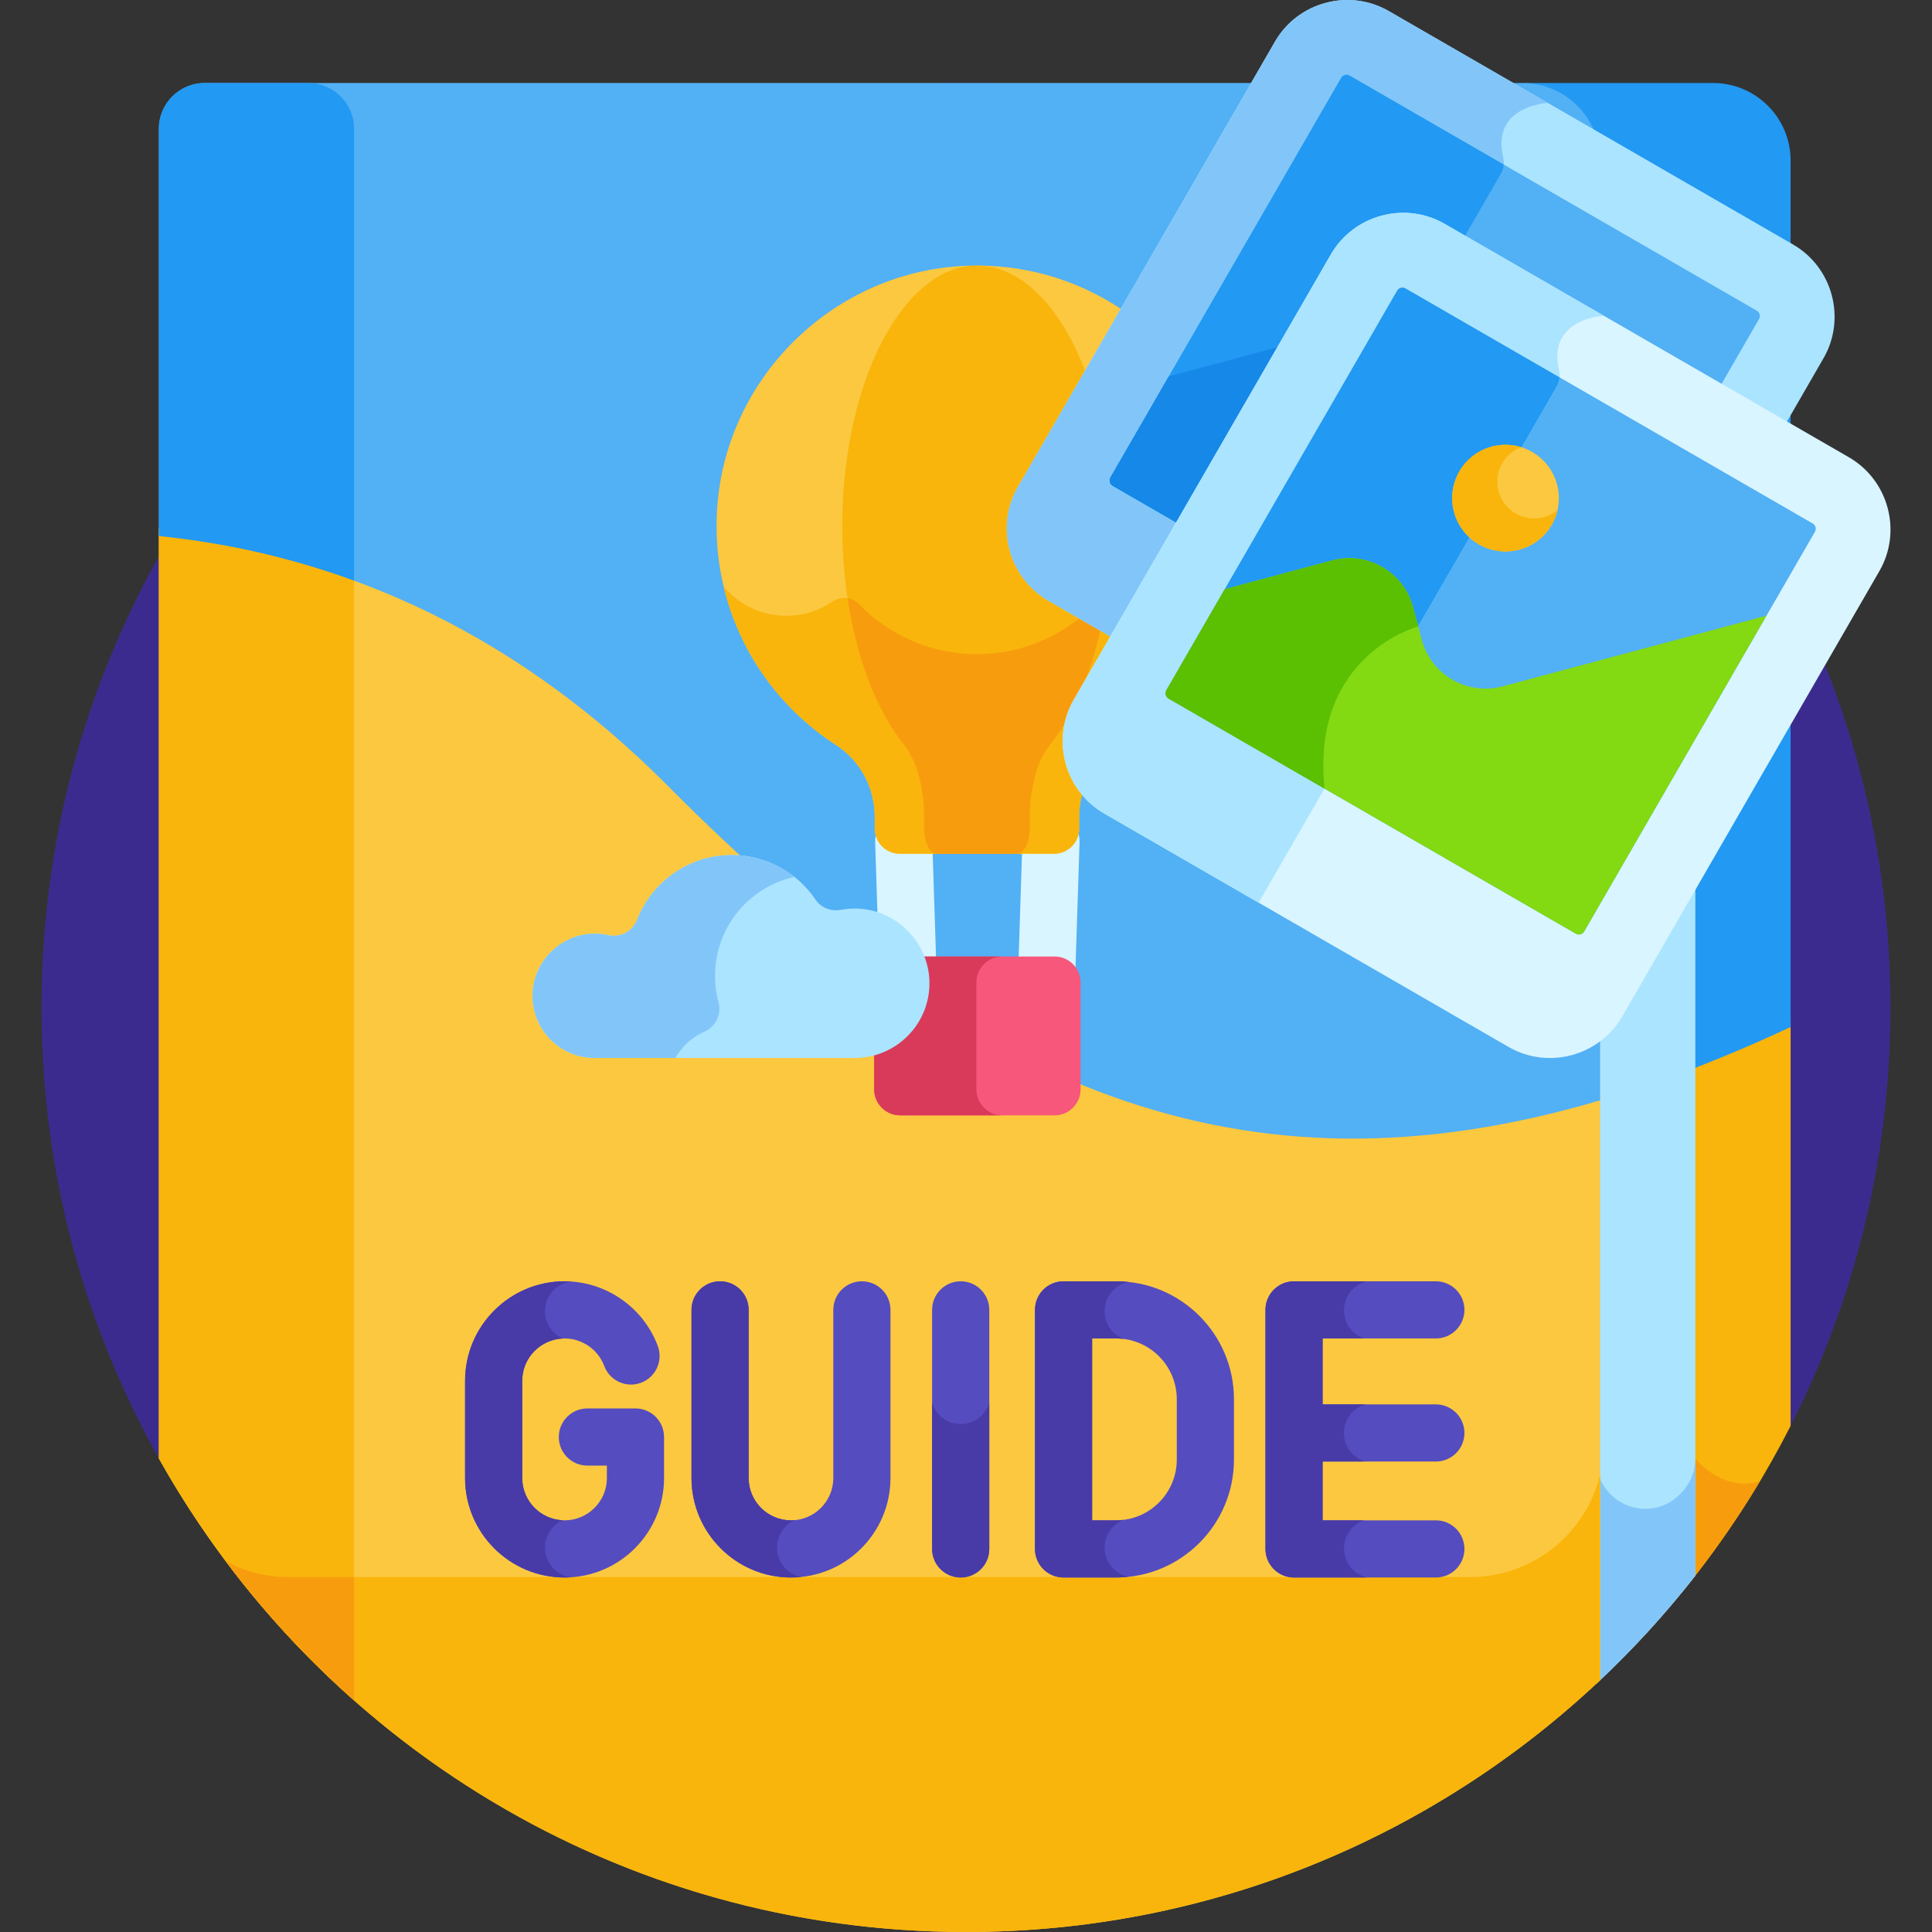 <svg width="512" height="512" viewBox="0 0 512 512" fill="none" xmlns="http://www.w3.org/2000/svg">
<rect x="0" y="0" width="512" height="512" fill="#333333" stroke="none"/>
<g clip-path="url(#clip0)">
<path d="M474.02 378.875C491.266 345.336 501 307.305 501 267C501 131.688 391.312 22 256 22C120.688 22 11 131.688 11 267C11 310.805 22.508 351.918 42.648 387.5L474.02 378.875Z" fill="#3C2B8E"/>
<path d="M474.531 270.16C456.578 278.535 439.461 285.105 423.031 289.891V446.215C443.945 426.715 461.449 403.602 474.531 377.863V270.16Z" fill="#F9B50B"/>
<path d="M466.395 392.582C456.27 395.504 449.285 386.508 449.285 386.508L445.523 422.238C453.184 412.902 460.164 402.992 466.395 392.582Z" fill="#F79D0D"/>
<path d="M474.531 272.18V42.516C474.531 31.23 465.301 22 454.016 22H402.516C413.801 22 423.031 31.23 423.031 42.516V291.91C439.461 287.125 456.578 280.555 474.531 272.18Z" fill="#2299F2"/>
<path d="M442.441 47.645H423.031V446.215C432.516 437.371 441.301 427.793 449.285 417.555V54.492C449.285 50.711 446.223 47.645 442.441 47.645Z" fill="#ABE4FE"/>
<path d="M423.031 386.809V446.215C432.516 437.371 441.301 427.793 449.285 417.555V386.508C449.285 389.512 448.238 392.418 446.344 394.75C438.152 404.844 423.031 398.789 423.031 386.809Z" fill="#82C6F9"/>
<path d="M423.031 289.875C328.559 317.402 256.664 286.445 176.957 206.223C133.16 162.141 85.484 144.453 42.098 140.039V386.512C84.019 461.383 164.094 512 256 512C321.051 512 380.172 486.637 424.039 445.273C424.039 405.633 424.039 348.465 424.039 289.586C423.703 289.684 423.363 289.797 423.031 289.891V289.875Z" fill="#FBC840"/>
<path d="M389.699 417.934H76.422C70.434 417.934 64.785 416.422 59.832 413.766C104.516 473.402 175.746 512 256 512C321.051 512 380.172 486.637 424.039 445.273C424.039 429.555 424.039 411.074 424.039 390.832C420.309 406.328 406.297 417.934 389.699 417.934Z" fill="#F9B50B"/>
<path d="M424.039 42.516C424.039 31.23 414.809 22 403.523 22C390.191 22 72.945 22 54.215 22C47.551 22 42.098 27.453 42.098 34.117V142.059C85.484 146.473 133.16 164.16 176.957 208.242C256.949 288.75 329.07 319.648 424.039 291.605C424.039 174.141 424.039 49.152 424.039 42.516Z" fill="#52B0F5"/>
<path d="M42.098 386.512C55.652 410.719 73.191 432.387 93.836 450.633V151.867C76.266 145.441 58.859 141.742 42.098 140.035V386.512Z" fill="#F9B50B"/>
<path d="M76.422 417.934C70.441 417.934 64.797 416.426 59.848 413.773C69.902 427.187 81.293 439.547 93.836 450.633V417.934H76.422Z" fill="#F79D0D"/>
<path d="M81.719 22H54.215C47.551 22 42.098 27.453 42.098 34.117V142.059C58.859 143.762 76.266 147.457 93.836 153.883V34.117C93.836 27.453 88.383 22 81.719 22Z" fill="#2299F2"/>
<path d="M228.41 339.555C224.227 339.555 220.836 342.945 220.836 347.129V391.688C220.836 397.875 215.805 402.906 209.621 402.906C203.434 402.906 198.402 397.875 198.402 391.688V347.129C198.402 342.945 195.012 339.555 190.828 339.555C186.645 339.555 183.254 342.945 183.254 347.129V391.688C183.254 406.227 195.082 418.055 209.621 418.055C224.156 418.055 235.984 406.227 235.984 391.688V347.129C235.984 342.945 232.594 339.555 228.41 339.555Z" fill="#554CBF"/>
<path d="M295.77 339.555H281.852C277.668 339.555 274.277 342.945 274.277 347.129V410.48C274.277 414.664 277.668 418.055 281.852 418.055H295.77C312.992 418.055 327.008 404.043 327.008 386.816V370.793C327.008 353.566 312.992 339.555 295.77 339.555ZM311.859 386.816C311.859 395.688 304.641 402.906 295.77 402.906H289.426V354.703H295.77C304.641 354.703 311.859 361.922 311.859 370.793V386.816Z" fill="#554CBF"/>
<path d="M254.594 339.555C250.41 339.555 247.02 342.945 247.02 347.129V410.48C247.02 414.664 250.41 418.055 254.594 418.055C258.777 418.055 262.168 414.664 262.168 410.48V347.129C262.168 342.945 258.777 339.555 254.594 339.555Z" fill="#554CBF"/>
<path d="M380.512 387.324C384.695 387.324 388.086 383.934 388.086 379.75C388.086 375.566 384.695 372.176 380.512 372.176H350.508V354.703H380.512C384.695 354.703 388.086 351.312 388.086 347.129C388.086 342.945 384.695 339.555 380.512 339.555H342.934C338.75 339.555 335.359 342.945 335.359 347.129V410.48C335.359 414.66 338.75 418.055 342.934 418.055H380.512C384.695 418.055 388.086 414.66 388.086 410.48C388.086 406.297 384.695 402.906 380.512 402.906H350.508V387.324H380.512Z" fill="#554CBF"/>
<path d="M168.402 373.25H155.664C151.48 373.25 148.09 376.641 148.09 380.824C148.09 385.008 151.48 388.398 155.664 388.398H160.832V391.688C160.832 397.875 155.801 402.906 149.613 402.906C143.43 402.906 138.398 397.875 138.398 391.688V365.918C138.398 359.734 143.43 354.703 149.613 354.703C154.273 354.703 158.5 357.637 160.129 362C161.59 365.918 165.953 367.91 169.871 366.445C173.793 364.984 175.781 360.621 174.32 356.703C170.492 346.445 160.566 339.555 149.613 339.555C135.078 339.555 123.25 351.383 123.25 365.918V391.688C123.25 406.227 135.074 418.055 149.613 418.055C164.152 418.055 175.98 406.227 175.98 391.688V380.824C175.977 376.641 172.59 373.25 168.402 373.25Z" fill="#554CBF"/>
<path d="M277.41 265.125C277.328 265.125 277.246 265.125 277.16 265.121C272.98 264.988 269.699 261.488 269.836 257.308L270.953 222.722C271.09 218.543 274.602 215.265 278.77 215.394C282.949 215.531 286.227 219.027 286.094 223.211L284.977 257.797C284.844 261.894 281.48 265.125 277.41 265.125Z" fill="#D9F5FF"/>
<path d="M240.605 265.125C236.535 265.125 233.172 261.895 233.039 257.797L231.926 223.211C231.789 219.031 235.07 215.531 239.25 215.399C243.469 215.262 246.93 218.543 247.062 222.723L248.18 257.309C248.312 261.488 245.035 264.988 240.855 265.125C240.77 265.125 240.687 265.125 240.605 265.125Z" fill="#D9F5FF"/>
<path d="M279.484 253.484H238.531C234.75 253.484 231.66 256.578 231.66 260.355V288.707C231.66 292.484 234.75 295.578 238.531 295.578H279.484C283.266 295.578 286.359 292.484 286.359 288.707V260.355C286.359 256.578 283.266 253.484 279.484 253.484Z" fill="#F7577A"/>
<path d="M258.746 288.707V260.355C258.746 256.578 261.84 253.484 265.617 253.484H238.531C234.75 253.484 231.66 256.578 231.66 260.355V288.707C231.66 292.484 234.754 295.578 238.531 295.578H265.621C261.84 295.578 258.746 292.484 258.746 288.707Z" fill="#D93A59"/>
<path d="M227.957 240.824C226.227 240.699 224.543 240.805 222.93 241.102C220.352 241.582 217.66 240.676 216.195 238.5C211.371 231.324 203.191 226.602 193.898 226.602C182.508 226.602 172.781 233.684 168.863 243.688C167.645 246.801 164.422 248.559 161.16 247.832C159.887 247.547 158.555 247.41 157.184 247.441C148.605 247.648 141.449 254.699 141.133 263.277C140.785 272.656 148.285 280.367 157.586 280.367H226.516C237.688 280.367 246.699 271.113 246.301 259.855C245.953 249.879 237.918 241.547 227.957 240.824Z" fill="#ABE4FE"/>
<path d="M183.207 275.48C184.293 274.645 185.445 273.969 186.641 273.441C189.703 272.098 191.258 268.773 190.398 265.543C187.633 255.164 191.281 243.695 200.461 236.953C203.566 234.672 207 233.172 210.535 232.391C205.961 228.77 200.188 226.602 193.898 226.602C182.512 226.602 172.781 233.688 168.867 243.688C167.648 246.801 164.426 248.559 161.16 247.832C159.887 247.547 158.555 247.41 157.188 247.441C148.605 247.648 141.453 254.699 141.137 263.277C140.789 272.656 148.289 280.371 157.59 280.371H179.008C180.047 278.516 181.449 276.84 183.207 275.48Z" fill="#82C6F9"/>
<path d="M257.793 70.383C221.258 70.957 191.18 100.445 189.934 136.965C189.066 162.32 201.883 184.742 221.566 197.43C228.004 201.578 231.816 208.781 231.816 216.441V219.582C231.816 223.266 234.805 226.254 238.488 226.254H279.316C283 226.254 285.988 223.266 285.988 219.582V216.441C285.988 208.773 289.816 201.57 296.262 197.414C315.305 185.133 327.914 163.734 327.914 139.387C327.914 100.902 296.418 69.773 257.793 70.383Z" fill="#FBC840"/>
<path d="M309.504 163.188C304.988 163.188 300.809 161.805 297.336 159.449C295.102 157.934 292.105 158.09 290.23 160.035C282.312 168.242 271.207 173.352 258.902 173.352C246.613 173.352 235.52 168.258 227.609 160.066C225.738 158.133 222.75 157.973 220.52 159.48C217.059 161.816 212.891 163.188 208.398 163.188C201.734 163.188 195.773 160.191 191.777 155.473C195.969 173.008 206.848 187.941 221.57 197.43C228.008 201.578 231.816 208.781 231.816 216.441V219.582C231.816 223.266 234.805 226.254 238.488 226.254H279.316C283.004 226.254 285.988 223.266 285.988 219.582V216.441C285.988 208.773 289.82 201.574 296.262 197.418C310.93 187.957 321.773 173.086 325.984 155.629C321.992 160.254 316.094 163.188 309.504 163.188Z" fill="#F9B50B"/>
<path d="M258.328 70.383C239.43 70.957 223.875 100.445 223.23 136.965C222.781 162.32 229.41 184.742 239.594 197.43C242.922 201.578 244.895 208.781 244.895 216.441V219.582C244.895 223.266 246.438 226.254 248.344 226.254H269.461C271.367 226.254 272.91 223.266 272.91 219.582V216.441C272.91 208.773 274.895 201.57 278.227 197.414C288.074 185.133 294.598 163.734 294.598 139.387C294.598 100.902 278.305 69.773 258.328 70.383Z" fill="#F9B50B"/>
<path d="M290.23 160.035C282.312 168.242 271.207 173.352 258.902 173.352C246.613 173.352 235.52 168.254 227.609 160.066C226.777 159.207 225.723 158.719 224.617 158.551C227.035 174.746 232.43 188.504 239.594 197.43C242.922 201.578 244.895 208.781 244.895 216.441V219.582C244.895 223.266 246.438 226.254 248.344 226.254H269.461C271.367 226.254 272.91 223.266 272.91 219.582V216.441C272.91 208.773 274.895 201.57 278.227 197.414C285.387 188.484 290.777 174.719 293.191 158.52C292.094 158.691 291.055 159.18 290.23 160.035Z" fill="#F79D0D"/>
<path d="M475.164 64.785L368.051 2.941C357.531 -3.133 343.961 0.508 337.887 11.023L269.75 129.043C263.68 139.558 267.316 153.133 277.832 159.203L384.945 221.047C395.465 227.117 409.035 223.48 415.109 212.965L483.246 94.945C489.32 84.43 485.684 70.855 475.164 64.785Z" fill="#ABE4FE"/>
<path d="M410.211 27.281L368.051 2.941C357.531 -3.133 343.961 0.508 337.887 11.023L269.75 129.043C263.68 139.558 267.316 153.133 277.832 159.203L318.73 182.816L397.742 46.047C398.477 44.773 398.727 43.258 398.383 41.828C395.059 27.937 410.207 27.281 410.211 27.281Z" fill="#82C6F9"/>
<path d="M465.566 82.336L357.648 20.031C356.875 19.582 355.887 19.848 355.437 20.621L294.293 126.527C293.848 127.301 294.109 128.293 294.887 128.738L402.801 191.043C403.574 191.492 404.566 191.226 405.012 190.453L466.156 84.547C466.605 83.773 466.34 82.781 465.566 82.336Z" fill="#52B0F5"/>
<path d="M357.648 20.031C356.875 19.582 355.887 19.848 355.437 20.621L294.293 126.527C293.848 127.301 294.113 128.293 294.887 128.738L336.191 152.586L397.738 46.047C398.172 45.297 398.414 44.461 398.488 43.609L357.648 20.031Z" fill="#2299F2"/>
<path d="M383.394 125.492C374.059 127.992 364.465 122.457 361.965 113.121L359.652 104.492C357.152 95.16 347.559 89.621 338.223 92.121L309.754 99.75L294.293 126.527C293.848 127.301 294.113 128.293 294.887 128.738L402.805 191.043C403.578 191.492 404.566 191.227 405.012 190.453L453.336 106.75L383.394 125.492Z" fill="#2299F2"/>
<path d="M359.652 104.492C357.152 95.16 347.559 89.621 338.223 92.121L309.754 99.75L294.293 126.527C293.848 127.301 294.113 128.293 294.887 128.738L336.191 152.586L361.023 109.605L359.652 104.492Z" fill="#1588E8"/>
<path d="M489.977 121.18L382.863 59.336C372.348 53.266 358.773 56.902 352.699 67.418L284.562 185.438C278.492 195.957 282.129 209.527 292.644 215.602L399.762 277.441C410.277 283.516 423.852 279.879 429.922 269.359L498.059 151.344C504.133 140.824 500.496 127.254 489.977 121.18Z" fill="#D9F5FF"/>
<path d="M480.379 138.73L372.461 76.426C371.687 75.98 370.699 76.242 370.254 77.019L309.105 182.926C308.66 183.699 308.926 184.687 309.699 185.133L417.617 247.441C418.391 247.887 419.379 247.621 419.824 246.848L480.973 140.941C481.418 140.168 481.152 139.18 480.379 138.73Z" fill="#52B0F5"/>
<path d="M144.418 410.133C144.418 406.891 146.367 404.109 149.156 402.883C143.184 402.641 138.398 397.719 138.398 391.688V365.918C138.398 359.887 143.184 354.969 149.156 354.727C146.367 353.5 144.418 350.715 144.418 347.473C144.418 343.434 147.445 340.109 151.352 339.621C150.773 339.582 150.195 339.555 149.613 339.555C135.078 339.555 123.25 351.383 123.25 365.918V391.688C123.25 406.227 135.074 418.055 149.613 418.055C150.203 418.055 150.789 418.027 151.371 417.988C147.453 417.512 144.418 414.18 144.418 410.133Z" fill="#483BA8"/>
<path d="M205.918 410.133C205.918 406.863 207.898 404.059 210.727 402.848C210.363 402.887 209.992 402.906 209.621 402.906C203.438 402.906 198.402 397.875 198.402 391.688V347.129C198.402 342.945 195.012 339.555 190.828 339.555C186.648 339.555 183.258 342.945 183.258 347.129V391.688C183.258 406.227 195.082 418.055 209.621 418.055C210.547 418.055 211.461 418.004 212.363 417.91C208.695 417.219 205.918 414.004 205.918 410.133Z" fill="#483BA8"/>
<path d="M254.594 377.387C251.027 377.387 248.012 375.027 247.02 371.785V410.48C247.02 414.664 250.41 418.055 254.594 418.055C258.777 418.055 262.168 414.664 262.168 410.48V371.785C261.176 375.027 258.16 377.387 254.594 377.387Z" fill="#483BA8"/>
<path d="M356.16 410.367C356.16 406.918 358.367 403.992 361.445 402.906H350.504V387.324H361.715C358.496 386.316 356.16 383.312 356.16 379.762C356.16 376.176 358.543 373.152 361.812 372.176H350.508V354.703H361.402C358.348 353.602 356.16 350.688 356.16 347.258C356.16 343.512 358.762 340.379 362.258 339.555H342.934C338.75 339.555 335.359 342.945 335.359 347.129V410.48C335.359 414.66 338.75 418.055 342.934 418.055H362.199C358.734 417.207 356.16 414.094 356.16 410.367Z" fill="#483BA8"/>
<path d="M292.723 410.133C292.723 406.789 294.797 403.938 297.727 402.773C297.082 402.852 296.434 402.906 295.77 402.906H289.426V354.703H295.77C296.434 354.703 297.082 354.754 297.727 354.832C294.797 353.672 292.723 350.816 292.723 347.473C292.723 343.656 295.422 340.473 299.016 339.723C297.949 339.609 296.863 339.555 295.77 339.555H281.852C277.668 339.555 274.277 342.945 274.277 347.129V410.477C274.277 414.66 277.668 418.051 281.852 418.051H295.77C296.863 418.051 297.949 417.992 299.016 417.883C295.422 417.133 292.723 413.949 292.723 410.133Z" fill="#483BA8"/>
<path d="M425.023 83.68L382.863 59.336C372.348 53.266 358.773 56.902 352.699 67.418L284.562 185.438C278.492 195.957 282.129 209.527 292.644 215.602L333.543 239.211L412.555 102.445C413.289 101.168 413.539 99.656 413.195 98.223C409.871 84.336 425.019 83.68 425.023 83.68Z" fill="#ABE4FE"/>
<path d="M372.461 76.426C371.687 75.98 370.699 76.242 370.254 77.019L309.105 182.926C308.66 183.699 308.926 184.687 309.699 185.133L351.004 208.98L412.555 102.441C412.988 101.691 413.227 100.855 413.301 100.004L372.461 76.426Z" fill="#2299F2"/>
<path d="M398.207 181.891C388.871 184.391 379.277 178.852 376.777 169.516L374.465 160.891C371.965 151.555 362.371 146.016 353.035 148.516L324.566 156.145L309.105 182.926C308.66 183.699 308.926 184.688 309.699 185.133L417.617 247.441C418.391 247.887 419.379 247.621 419.824 246.848L468.148 163.148L398.207 181.891Z" fill="#83D912"/>
<path d="M406.047 119.773C399.289 115.871 390.645 118.188 386.742 124.945C382.84 131.703 385.156 140.348 391.914 144.25C398.676 148.152 407.316 145.836 411.219 139.078C415.121 132.316 412.805 123.676 406.047 119.773Z" fill="#FBC840"/>
<path d="M401.676 136.09C397.012 133.395 395.414 127.43 398.105 122.766C399.285 120.723 401.094 119.266 403.144 118.504C396.984 116.598 390.105 119.109 386.746 124.934C382.844 131.691 385.156 140.336 391.918 144.238C398.68 148.141 407.32 145.824 411.223 139.066C411.945 137.813 412.453 136.496 412.762 135.156C409.711 137.676 405.305 138.184 401.676 136.09Z" fill="#F9B50B"/>
<path d="M375.836 166.004L374.465 160.891C371.965 151.555 362.371 146.016 353.035 148.52L324.566 156.145L309.105 182.926C308.66 183.699 308.926 184.688 309.699 185.137L351.004 208.985C347.344 173.465 375.836 166.004 375.836 166.004Z" fill="#5BBF02"/>
</g>
<defs>
<clipPath id="clip0">
<rect width="512" height="512" fill="white"/>
</clipPath>
</defs>
</svg>

